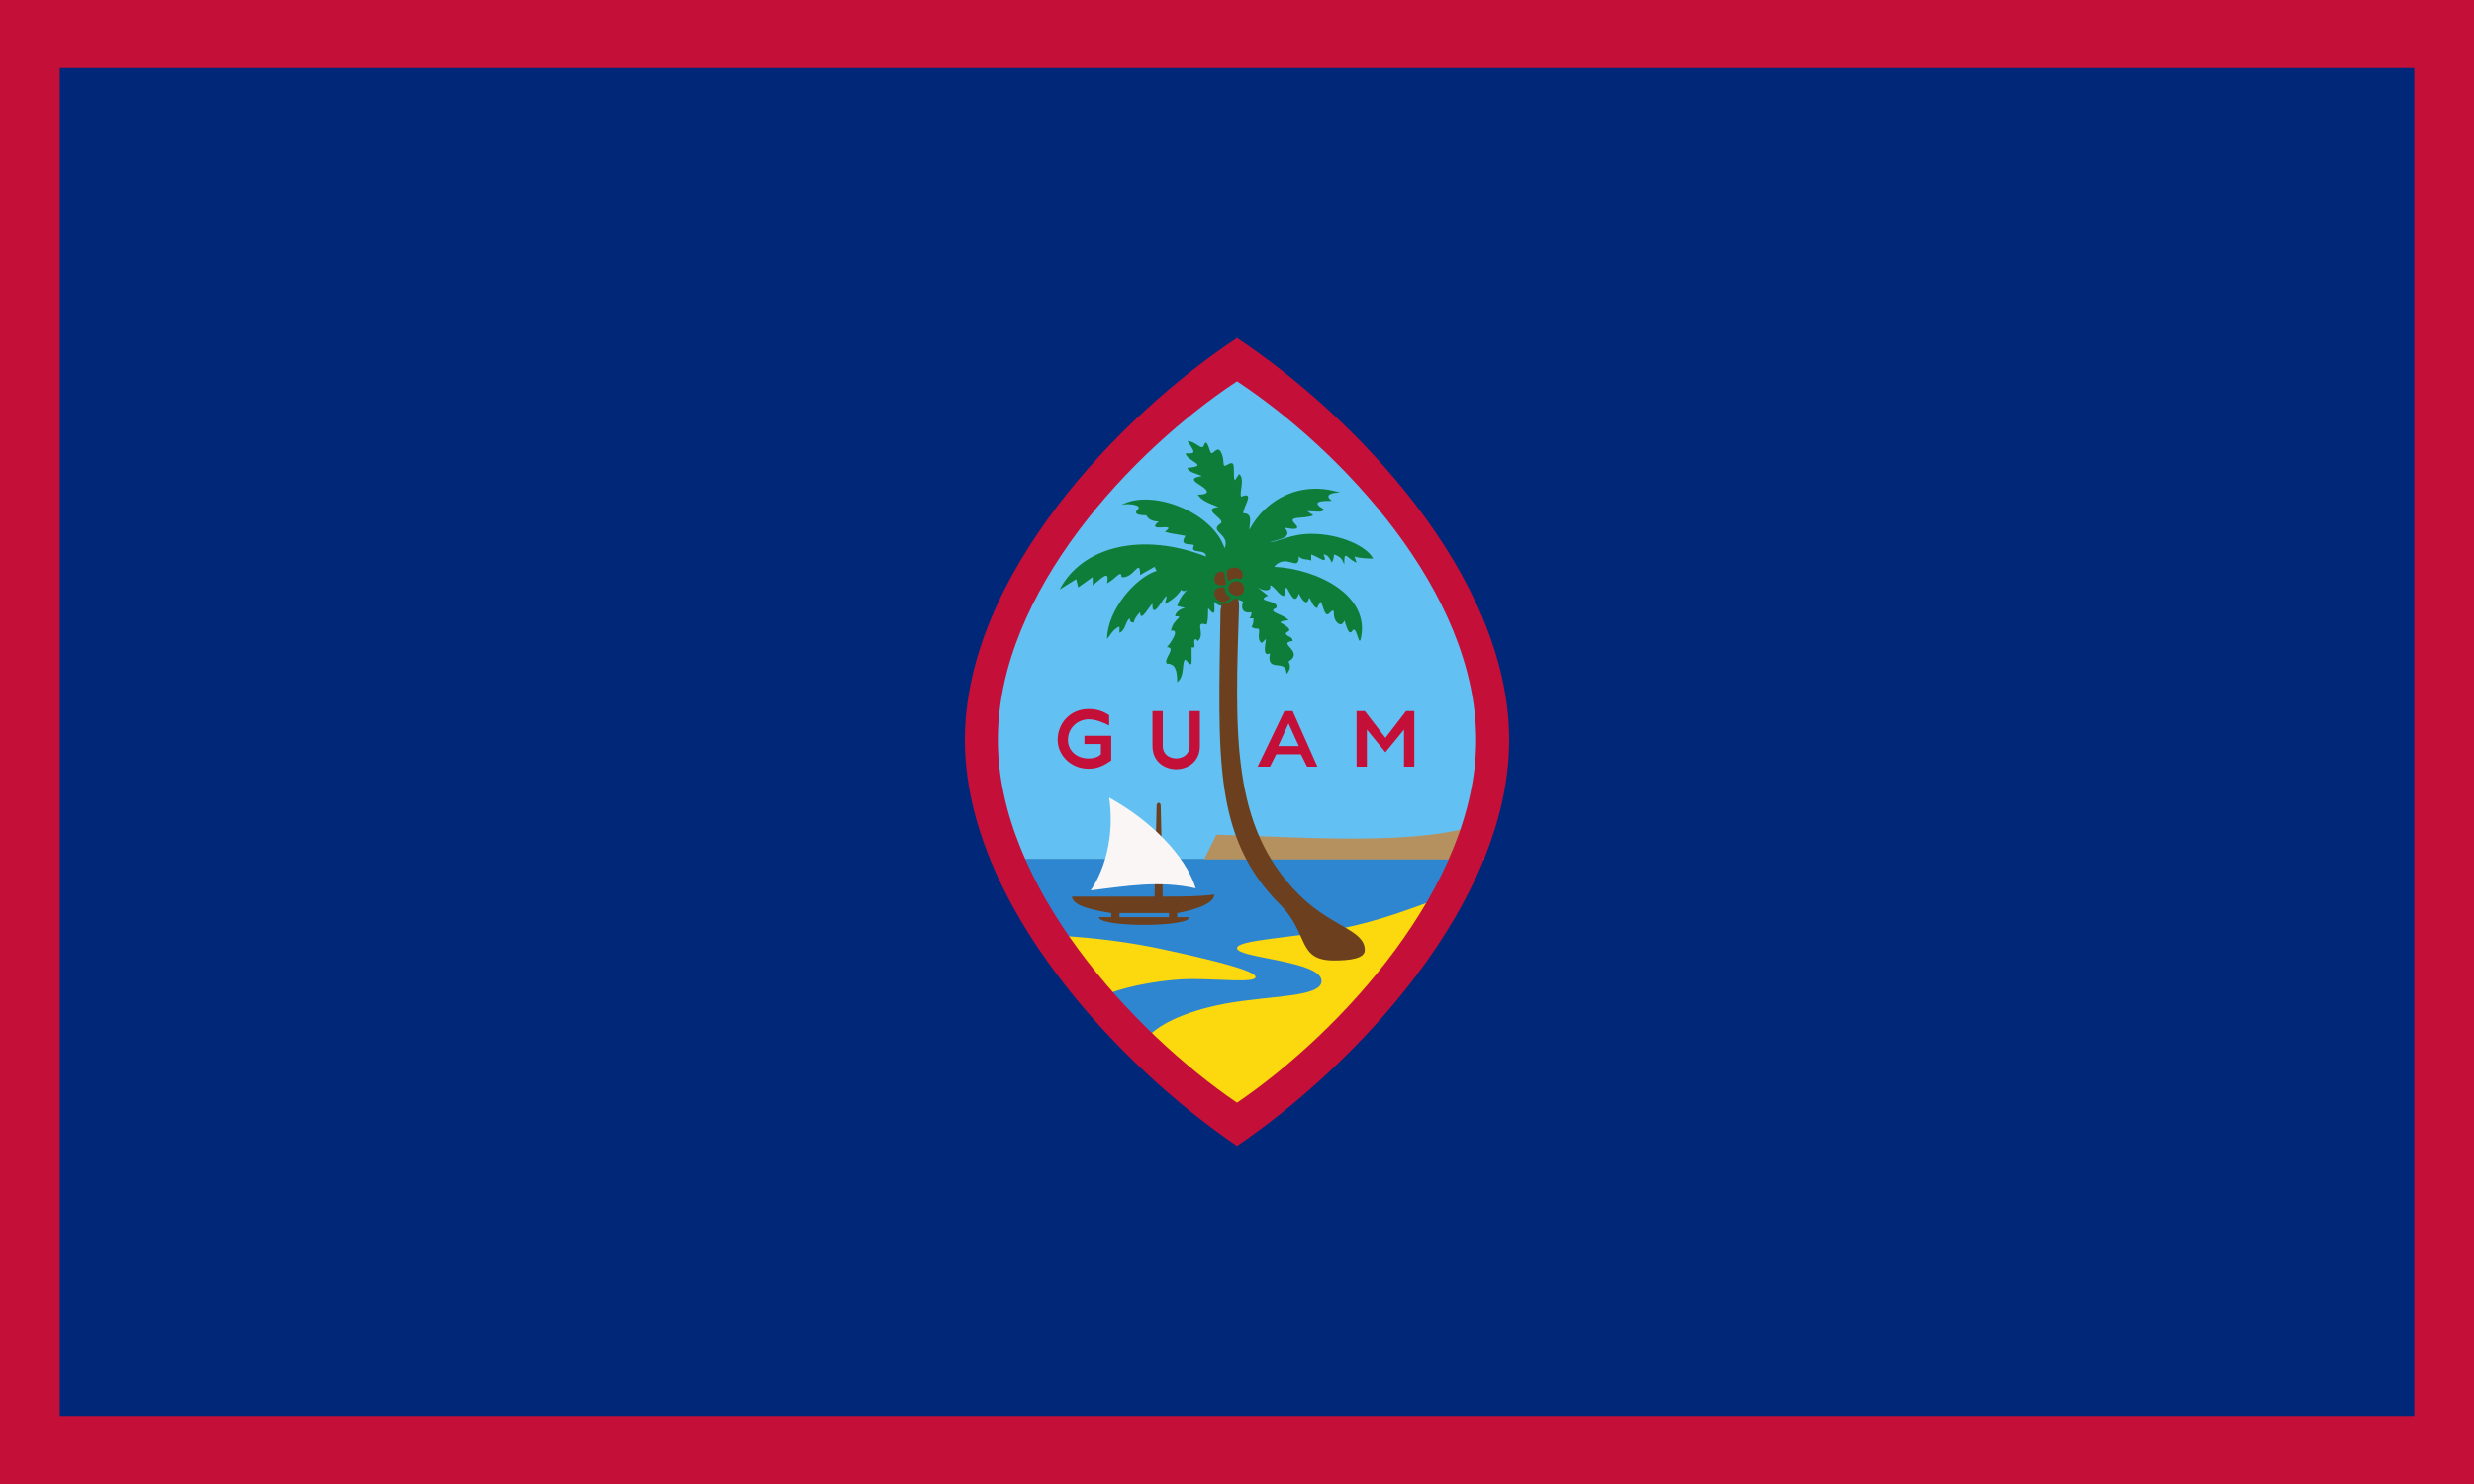 <svg xmlns="http://www.w3.org/2000/svg" width="1200" height="720"><path fill="#012778" d="M0 0h1200v720H0z"/><path fill="#62c1f2" d="M482 417h236V304L600 166 482 304Z"/><path fill="#2d86cf" d="m600 552 118-135H482Z"/><path fill="#b5915f" d="m584 417 6-12c40 1 100 6 130-6v18Z"/><path fill="#fcd80e" d="M538 482c10-4 28-7 40-7 14 0 31 2 31-1s-20-8-43-13c-18-4-35-6-52-7Zm62 70 103-118c-19 7-34 13-55 17s-48 5-48 9c0 5 41 6 41 16 0 8-26 7-47 11s-33 11-37 16Z"/><path fill="#c40f38" d="M0 720h1200V0H0Zm29-33V33h1142v654Zm571-131c56-38 132-117 132-197s-76-158-132-195c-56 37-132 115-132 195s76 159 132 197Zm0-21c-50-34-116-105-116-176 0-72 66-141 116-174 50 33 116 102 116 174 0 71-66 142-116 176Zm-72-162c5 0 8-2 11-4v-12h-13v4h8v5c-1 1-3 2-6 2-6 0-10-4-10-9 0-6 5-10 10-10 4 0 8 2 10 3v-5c-3-2-6-3-10-3-9 0-15 7-15 15 0 7 6 14 15 14Zm31-11c0 15 23 15 23 0v-17h-5v17c0 8-13 8-13 0v-17h-5Zm51 10h6l3-6h12l3 6h5l-12-27h-4Zm10-10 5-11 5 11Zm38 10h5v-18l9 11 9-11v18h5v-27h-4l-10 13-10-13h-4Z"/><path fill="#0f7d3a" d="M589 292c6 6 8-4 14 0-1 2-1 6 4 5 0 1 0 2-1 3h2c0 1 0 3-1 4 1 1 2 1 3 1 2 0-1 5 2 7l2-2c0 2-2 9 2 7-2 10 8 2 8 10 2-2 2-4 1-6 8-5-6-9 2-10 0-2-2-2-3-3-2-2 6-1-3-6 1-1 3-1 4-1-2-3-11-4-6-6 2-4-11-3-4-6l-5-4c3 2 7 2 6-1 2 0 5 6 7 5 0-1 0-3 1-4 2 3 4 9 6 3 2 4 4 6 5 2 1 1 2 5 4 5 0 0 0-1 1-2 1-4 2 6 4 5 1 0 3-4 3 0s4 7 5 3c1 2 2 8 4 5s3 8 4 4c5-21-21-34-42-35 6-7 12 3 12-5 2 2 4 1 6 2v-3c5 2 8 5 6 0 2 0 3 2 4 4 1-2 1-3 1-4 3 1 4 2 5 5 0-8 1-3 6-1l-1-3c3 1 7 1 9 1-3-6-16-12-30-12-10 0-16 4-20 4 3-1 12-2 7-7 5 1 8 1 5-2-4-4 5-2 9-4l-3-2c4 0 8 1 8-1-7-4 0-4 4-4-4-3 0-4 4-4-19-6-36 3-44 18 0-3 2-8-3-8 0-3 6-11-1-8-1-2 2-9-1-11l-2 3c-1-1 0-7-1-8s-3 1-4 1 0-4-2-7-4 3-5 0-2-6-3-3-4-2-8-2c4 6 4 6-1 6 1 4 12 6 1 7 0 2 5 3 7 4-7 1-3 3 0 5 6 4-1 4-2 4 2 3 5 4 10 6-9 1 4 6 1 8-6 4 5 5 2 12-6-18-36-29-50-21 3-1 10 0 8 2s-1 3 4 3c1 2 3 3 6 3-7 6 10 0 3 5 3 1 5 1 10 2-4 6 5 3 4 5-2 4 6 1 6 5-31-12-60-5-71 16l8-5 1 4 7-5v4c6-5 8-7 7-1 4-2 7-7 7-3 6 1 9-10 9-1l7-4 1 2c-10 3-24 19-24 33 1-1 3-5 6-6v3c3-1 3-6 5-7 0 2 1 2 2 2 0-1 1-3 3-5 0 6 5-4 6-4 0 2 0 3 1 3 2 0 8-13 5-3 4-2 7-5 8-7 0 1 2 1 3 0-3 3-4 5-5 8l4 1c-2 0-5 2-5 4 5 0-1 1-2 7 5-1-1 7-2 8 5 0-2 6 0 8 4 0 5 3 5 9 4-3 2-10 4-11 1 1 3 4 3 1v-7c3 1 0-3 2-4l1 1c4-3-2-10 4-8 1 0 1-6 1-8 4 5 3 1 3-3Z"/><path fill="#6c401f" d="M647 466c-18 0-12-13-26-27-33-33-30-72-29-143 0-1 1-2 0-3 5 1 9-7 9 1-2 62-4 107 29 140 16 16 32 17 32 27 0 4-7 5-15 5Zm-50-176c-6 7-13-6-3-5 0 2 1 4 3 5Zm-4-6c-3 0-4-1-4-3 0-4 5-5 5-2s2 5-1 5Zm7 5c-5 0-6-7 0-7 4 0 5 7 0 7Zm-4-7c-1-1-1-4-1-5 4-4 10 0 7 4-2-1-5 0-6 1Zm-53 163v-2h24v2Zm-10 0c0 5 44 5 44 0h-6v-2c6-1 18-4 18-9-7 1-16 1-25 1l-1-44c0-2-2-2-2 0l-1 44h-40c0 5 13 7 19 8v2Z"/><path fill="#faf6f5" d="M529 432c17-2 33-5 51-1-5-16-22-33-42-44 4 28-9 45-9 45Z"/></svg>